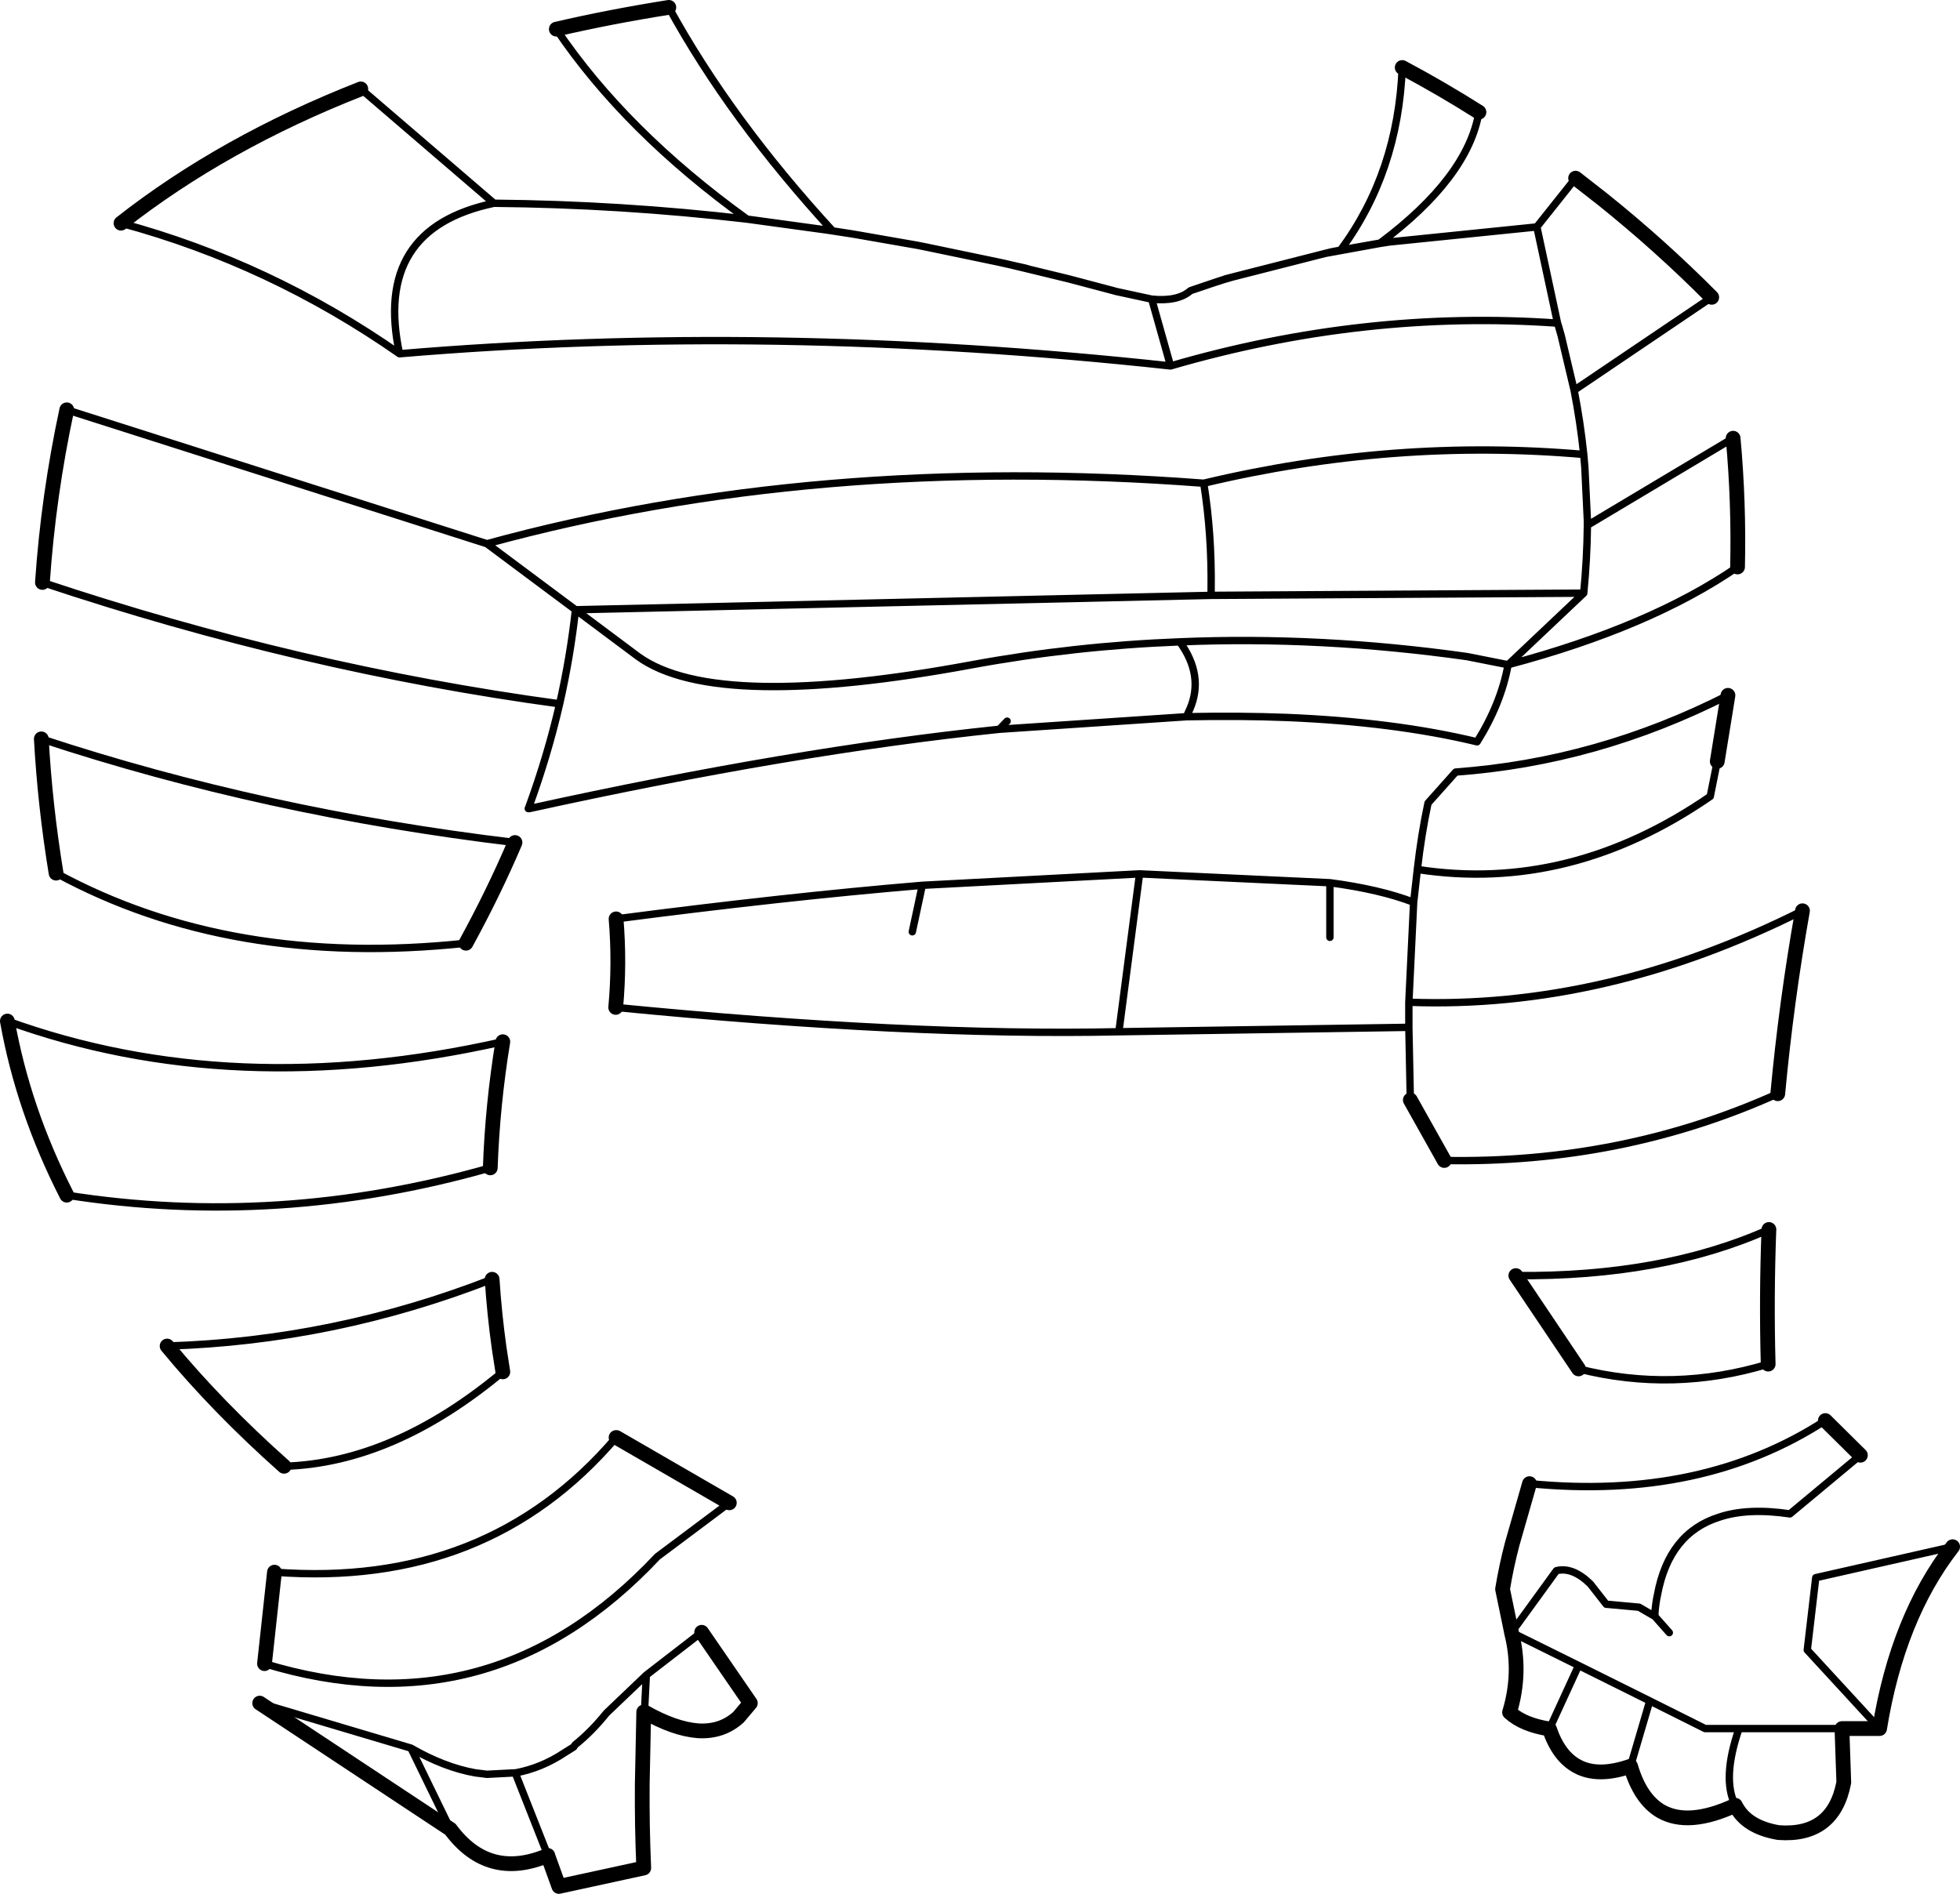 <?xml version="1.0" encoding="UTF-8" standalone="no"?>
<svg xmlns:xlink="http://www.w3.org/1999/xlink" height="256.7px" width="265.65px" xmlns="http://www.w3.org/2000/svg">
  <g transform="matrix(1.0, 0.0, 0.0, 1.0, -78.65, -106.9)">
    <path d="M326.05 299.45 L330.8 304.15 M343.3 316.55 Q335.85 326.15 333.4 341.2 L328.3 341.2 328.55 348.5 Q327.15 355.85 319.7 355.3 315.3 354.55 313.85 351.6 307.5 354.55 303.75 352.4 300.95 350.75 299.65 346.3 295.2 347.85 292.4 346.3 289.9 344.95 288.65 341.25 285.1 340.7 283.25 339.0 284.9 333.55 283.5 328.15 L283.5 328.1 282.3 322.3 Q282.8 319.25 283.6 316.2 L285.95 308.0 M169.3 107.9 Q161.4 109.15 154.05 110.85 M292.2 131.05 L295.85 133.9 Q303.65 140.15 310.65 147.2 M279.1 122.1 Q274.05 118.9 268.7 116.05 M313.55 166.3 Q314.35 175.0 314.15 183.75 M84.4 185.85 Q85.2 174.1 87.7 162.45 M127.55 118.95 Q108.95 126.25 95.05 137.15 M148.45 221.1 Q145.55 227.9 141.8 234.75 M86.25 225.25 Q84.75 216.1 84.25 207.05 M146.8 248.1 Q145.4 256.65 145.1 265.2 M87.7 268.9 Q81.8 257.35 79.65 245.3 M145.35 280.3 Q145.65 284.95 146.3 289.6 L146.8 292.85 M117.15 305.65 Q108.15 297.65 101.3 289.35 M173.75 328.15 L180.35 337.75 178.75 339.65 Q176.5 341.7 173.25 341.5 170.05 341.25 166.0 338.95 L165.9 338.95 165.7 348.65 Q165.65 354.35 165.9 360.1 L154.4 362.6 152.9 358.45 152.9 358.4 Q144.85 361.8 139.7 354.85 L113.85 337.75 M114.5 332.4 L115.85 320.0 M162.15 301.75 L162.2 301.75 177.5 310.6 M312.85 201.15 L311.4 210.1 M322.95 230.35 Q320.75 242.75 319.6 255.15 M274.4 264.2 L269.8 256.0 M162.1 243.45 Q162.65 237.45 162.15 231.45 M284.1 279.8 L292.6 292.45 M318.3 291.8 Q318.05 282.7 318.4 273.55" fill="none" stroke="#000000" stroke-linecap="round" stroke-linejoin="round" stroke-width="2.0"/>
    <path d="M330.8 304.15 L321.25 312.1 Q315.5 311.25 311.65 312.55 304.85 314.7 303.3 323.05 303.05 324.2 302.95 325.5 L302.95 326.0 304.9 328.2 M285.95 308.0 Q309.35 310.3 326.05 299.45 M333.4 341.2 L323.6 330.55 324.75 320.75 343.3 316.55 M217.65 143.25 L213.85 142.4 214.8 142.6 218.15 143.4 217.65 143.25 M213.85 142.4 L204.25 140.4 203.25 140.2 203.0 140.15 194.7 138.7 194.1 138.6 191.5 138.2 190.85 138.1 179.9 136.6 Q162.75 134.6 145.6 134.45 129.15 137.9 132.8 154.85 183.0 150.6 237.3 156.5 L234.75 147.45 229.9 146.4 229.55 146.3 223.5 144.7 218.15 143.4 M237.3 156.5 Q263.55 148.85 289.75 150.7 L286.95 137.65 286.55 137.7 266.95 139.7 265.65 139.9 258.25 141.25 245.7 144.45 244.15 144.9 243.1 145.25 240.0 146.3 Q238.3 147.8 234.75 147.45 M191.5 138.2 Q177.6 123.05 169.3 107.9 M154.05 110.85 Q163.4 124.7 179.9 136.6 M242.8 187.6 L293.3 187.3 Q293.75 182.7 293.8 178.1 L293.8 177.8 293.8 177.5 293.45 170.2 293.3 168.5 Q267.55 166.25 241.8 172.4 242.9 179.3 242.8 186.8 L242.8 187.25 242.8 187.6 156.65 189.55 165.15 195.9 Q170.5 199.75 182.15 199.95 193.4 200.15 210.4 197.0 224.25 194.45 238.55 193.9 257.65 193.1 277.5 195.9 L283.05 197.0 293.3 187.3 M310.65 147.2 L292.0 159.8 Q292.85 164.15 293.3 168.5 L293.45 170.2 M286.95 137.65 L292.2 131.05 M268.7 116.05 Q268.15 130.25 260.35 140.8 L262.0 140.5 265.7 139.85 Q277.6 130.95 279.1 122.1 M244.15 144.9 L244.2 144.9 243.1 145.25 M245.7 144.45 L244.75 144.7 244.2 144.9 M260.35 140.8 L259.05 141.05 258.25 141.25 M266.95 139.7 L265.7 139.85 265.65 139.9 M289.75 150.7 L289.85 151.0 290.25 152.4 292.0 159.8 M293.8 178.1 L313.55 166.3 M314.15 183.75 Q302.3 191.9 283.05 197.0 282.1 202.25 278.85 207.45 267.65 204.75 253.05 204.15 246.6 203.9 239.45 204.05 L214.1 205.75 Q186.1 208.65 150.4 216.5 L150.25 216.5 150.35 216.25 Q152.9 209.25 154.5 202.3 119.45 197.55 84.4 185.85 M87.7 162.45 L144.65 180.6 Q189.2 168.4 241.8 172.4 M145.6 134.45 L127.55 118.95 M95.05 137.15 Q115.25 142.6 132.8 154.85 M154.5 202.3 Q155.95 195.9 156.65 189.55 L144.65 180.6 M141.8 234.75 Q109.95 238.15 86.25 225.25 M84.25 207.05 Q114.55 217.05 148.45 221.1 M145.1 265.2 Q116.35 273.4 87.7 268.9 M79.65 245.3 Q110.2 256.35 146.8 248.1 M146.8 292.85 Q132.0 305.2 117.15 305.65 M101.3 289.35 Q123.95 288.65 145.35 280.3 M113.85 337.75 L134.35 343.85 Q138.85 346.45 143.05 347.2 L144.65 347.4 148.5 347.2 148.55 347.2 Q152.05 346.55 155.2 344.45 L155.6 344.2 156.4 343.7 156.6 343.4 Q158.8 341.65 160.85 339.1 L166.25 333.95 173.75 328.15 M115.85 320.0 Q144.7 322.2 162.15 301.75 M177.5 310.6 L167.75 317.9 Q145.3 341.8 114.5 332.4 M152.9 358.4 L148.5 347.25 148.5 347.2 M139.7 354.85 L134.35 343.85 M311.4 210.1 L310.45 214.85 Q291.45 227.95 270.75 224.75 L270.25 229.2 269.6 242.75 Q296.25 243.75 322.95 230.35 M319.6 255.15 Q298.5 264.65 274.4 264.2 M269.8 256.0 L269.6 246.15 230.3 246.75 Q201.85 247.35 162.1 243.45 M162.15 231.45 Q185.15 228.45 203.65 226.9 L233.1 225.35 258.9 226.55 Q265.7 227.45 270.25 229.2 M270.75 224.75 Q271.3 219.95 272.2 215.75 L275.95 211.55 Q295.15 210.15 312.85 201.15 M258.9 226.55 L258.9 233.95 M269.6 242.75 L269.6 244.05 269.6 246.15 M318.4 273.55 Q303.95 280.0 284.1 279.8 M292.6 292.45 Q305.45 295.7 318.3 291.8 M215.15 204.65 L214.1 205.75 M238.55 193.9 Q241.85 198.45 239.95 202.95 L239.45 204.05 M230.3 246.75 L233.1 225.35 M202.3 233.2 L203.65 226.9 M166.25 333.95 L166.0 338.95 M302.95 326.0 L300.8 324.75 296.4 324.35 296.35 324.35 294.2 321.6 Q291.8 319.25 289.6 319.8 L284.3 327.1 283.5 328.15 292.6 332.65 302.25 337.45 309.75 341.2 314.35 341.2 328.3 341.2 M284.3 327.1 L283.5 328.1 M302.25 337.45 L299.65 346.3 M288.65 341.25 L292.6 332.65 M313.85 351.6 Q312.0 348.0 314.35 341.2" fill="none" stroke="#000000" stroke-linecap="round" stroke-linejoin="round" stroke-width="1.0"/>
  </g>
</svg>
